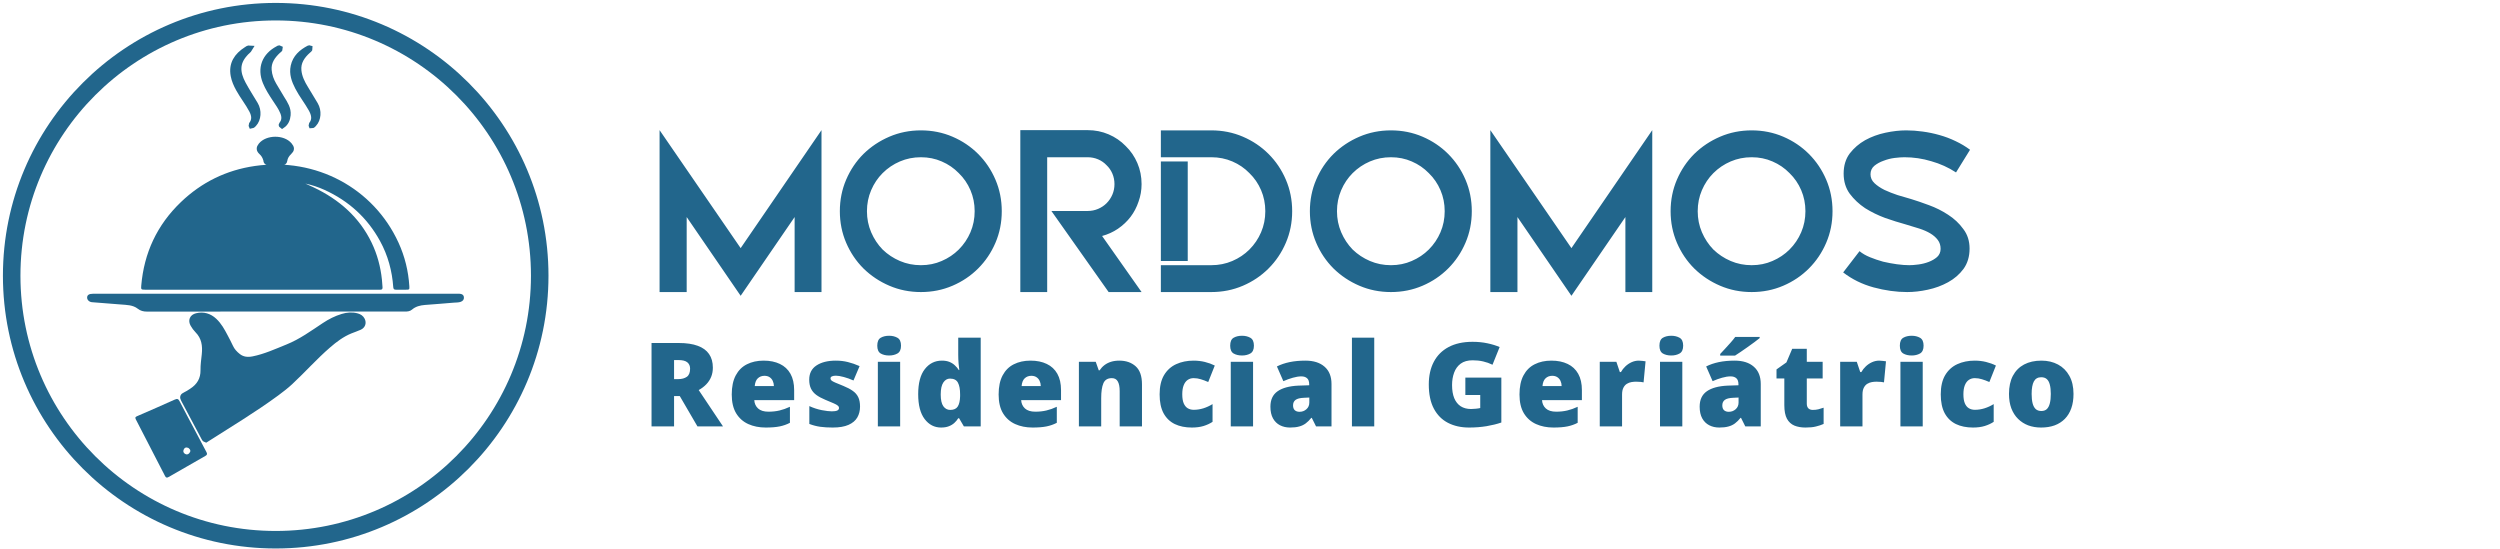 <svg width="428" height="94" viewBox="0 0 428 94" fill="none" xmlns="http://www.w3.org/2000/svg">
<path d="M92.4 47.2C92.4 72.163 72.163 92.4 47.2 92.4C22.237 92.4 2 72.163 2 47.2C2 22.237 22.237 2 47.2 2C72.163 2 92.4 22.237 92.4 47.2Z" stroke="#22668C" stroke-width="3"/>
<path d="M55.525 32.496C54.463 32.019 53.394 31.665 52.277 31.43C52.74 31.642 53.206 31.849 53.666 32.067C58.072 34.154 61.524 37.191 63.626 41.552C64.594 43.562 65.156 45.685 65.388 47.892C65.434 48.324 65.468 48.755 65.49 49.189C65.505 49.495 65.389 49.607 65.079 49.602C64.36 49.591 63.64 49.6 62.921 49.6C50.337 49.6 37.753 49.599 25.169 49.598C25.058 49.598 24.946 49.598 24.834 49.597C24.163 49.592 24.126 49.555 24.181 48.905C24.652 43.323 26.877 38.508 30.994 34.575C34.51 31.215 38.729 29.125 43.631 28.416C54.068 26.907 63.934 32.174 68.224 41.543C69.31 43.915 69.919 46.41 70.078 49.002C70.113 49.584 70.081 49.595 69.47 49.598C68.91 49.601 68.35 49.589 67.791 49.599C67.47 49.605 67.349 49.484 67.326 49.164C67.132 46.377 66.413 43.724 65.057 41.252C62.897 37.315 59.724 34.402 55.525 32.496Z" fill="#22668C"/>
<path d="M47.342 67.295C43.428 70.172 39.279 72.651 35.238 75.237C35.037 75.169 34.995 75.025 34.931 74.905C33.775 72.727 32.63 70.544 31.459 68.375C31.254 67.995 31.309 67.814 31.708 67.635C32.096 67.46 32.453 67.214 32.812 66.983C34.15 66.126 34.851 64.954 34.828 63.358C34.816 62.481 34.945 61.599 35.039 60.722C35.206 59.167 35.008 57.723 33.829 56.534C33.53 56.232 33.281 55.888 33.073 55.518C32.711 54.872 32.933 54.3 33.675 54.117C34.822 53.834 35.831 54.149 36.672 54.93C37.492 55.692 38.013 56.66 38.523 57.627C38.837 58.221 39.152 58.814 39.432 59.422C39.728 60.064 40.191 60.563 40.743 60.999C41.514 61.608 42.405 61.687 43.33 61.504C45.411 61.089 47.322 60.21 49.268 59.424C51.563 58.496 53.532 57.055 55.564 55.711C56.52 55.079 57.535 54.562 58.643 54.224C59.47 53.972 60.302 53.905 61.142 54.146C61.506 54.25 61.812 54.444 61.983 54.79C62.223 55.274 62.066 55.764 61.551 55.997C61.031 56.233 60.481 56.407 59.953 56.624C58.521 57.214 57.314 58.124 56.164 59.121C53.884 61.097 51.889 63.348 49.687 65.399C48.96 66.076 48.167 66.679 47.342 67.295Z" fill="#22668C" stroke="#22668C"/>
<path d="M55.949 50.29C63.383 50.289 70.77 50.289 78.156 50.288C78.332 50.288 78.508 50.288 78.684 50.293C79.084 50.306 79.376 50.482 79.421 50.883C79.463 51.265 79.251 51.535 78.882 51.67C78.501 51.81 78.092 51.78 77.698 51.815C76.045 51.965 74.387 52.077 72.732 52.21C71.922 52.275 71.159 52.467 70.528 53.009C70.181 53.306 69.757 53.34 69.314 53.34C62.375 53.335 55.436 53.337 48.497 53.337C40.711 53.337 32.925 53.334 25.138 53.344C24.551 53.345 24.055 53.22 23.59 52.856C22.739 52.19 21.682 52.212 20.669 52.126C19.03 51.986 17.389 51.872 15.75 51.738C15.263 51.698 14.905 51.335 14.915 50.931C14.925 50.507 15.251 50.292 15.898 50.292C27.026 50.291 38.154 50.291 49.281 50.29C51.488 50.29 53.694 50.29 55.949 50.29Z" fill="#22668C"/>
<path d="M33.291 73.521C33.985 74.835 34.654 76.123 35.345 77.399C35.515 77.712 35.472 77.878 35.15 78.06C33.051 79.248 30.961 80.449 28.876 81.657C28.571 81.834 28.416 81.808 28.251 81.486C26.595 78.251 24.93 75.02 23.253 71.796C23.066 71.437 23.24 71.348 23.524 71.225C25.653 70.3 27.785 69.378 29.898 68.42C30.335 68.222 30.527 68.273 30.74 68.688C31.567 70.297 32.427 71.891 33.291 73.521ZM32.261 76.691C31.864 76.511 31.573 76.634 31.429 77.015C31.319 77.305 31.422 77.563 31.71 77.72C31.991 77.874 32.232 77.787 32.423 77.562C32.685 77.254 32.629 76.973 32.261 76.691Z" fill="#22668C"/>
<path d="M45.553 27.29C45.4 26.766 45.139 26.355 44.755 26.003C44.356 25.639 44.357 25.325 44.698 24.903C45.758 23.596 48.452 23.575 49.534 24.866C49.934 25.345 49.934 25.602 49.486 26.029C49.062 26.434 48.766 26.9 48.688 27.474C48.649 27.754 48.496 27.828 48.233 27.825C47.547 27.816 46.859 27.798 46.174 27.83C45.769 27.849 45.571 27.718 45.553 27.29Z" fill="#22668C" stroke="#22668C"/>
<path d="M41.932 9.18C40.501 10.751 40.537 12.396 41.602 14.379C42.244 15.573 42.987 16.716 43.684 17.883C44.321 18.949 44.216 20.419 43.445 21.233C43.339 21.345 43.239 21.462 43.072 21.49C43.054 21.447 43.026 21.407 43.035 21.395C43.702 20.577 43.583 19.728 43.134 18.871C42.474 17.611 41.575 16.49 40.887 15.247C40.485 14.52 40.145 13.772 39.992 12.954C39.616 10.946 40.549 9.548 42.207 8.492C42.36 8.394 42.501 8.249 42.772 8.276C42.561 8.651 42.187 8.846 41.932 9.18Z" fill="#22668C" stroke="#22668C"/>
<path d="M48.229 16.866C48.788 17.757 49.359 18.604 49.259 19.688C49.191 20.43 48.935 21.062 48.283 21.497C48.16 21.416 48.22 21.343 48.263 21.289C48.782 20.639 48.745 19.94 48.458 19.221C48.121 18.376 47.574 17.645 47.078 16.887C46.478 15.971 45.882 15.054 45.471 14.039C44.519 11.687 45.317 9.564 47.606 8.358C47.698 8.31 47.784 8.214 47.916 8.293C47.916 8.498 47.72 8.555 47.604 8.663C46.629 9.577 45.896 10.604 46.008 11.998C46.082 12.921 46.391 13.782 46.866 14.585C47.311 15.337 47.762 16.087 48.229 16.866Z" fill="#22668C" stroke="#22668C"/>
<path d="M52.765 8.622C51.692 9.568 50.961 10.65 51.103 12.091C51.215 13.222 51.716 14.227 52.315 15.191C52.874 16.094 53.422 17.003 53.96 17.917C54.591 18.989 54.48 20.429 53.719 21.223C53.615 21.331 53.53 21.476 53.343 21.472C53.331 21.44 53.303 21.4 53.312 21.388C54.051 20.473 53.8 19.56 53.298 18.656C52.593 17.388 51.674 16.244 51.007 14.954C50.417 13.814 49.983 12.643 50.263 11.342C50.583 9.856 51.618 8.936 52.932 8.251C52.951 8.241 52.99 8.267 53.023 8.277C53.031 8.444 52.88 8.503 52.765 8.622Z" fill="#22668C" stroke="#22668C"/>
<path d="M116.221 58.723C117.516 58.723 118.594 58.882 119.453 59.201C120.312 59.514 120.957 59.982 121.387 60.607C121.823 61.232 122.041 62.01 122.041 62.941C122.041 63.521 121.943 64.048 121.748 64.523C121.553 64.999 121.273 65.425 120.908 65.803C120.55 66.174 120.12 66.499 119.619 66.779L123.779 73H119.404L116.377 67.805H115.4V73H111.543V58.723H116.221ZM116.162 61.643H115.4V64.904H116.123C116.715 64.904 117.201 64.774 117.578 64.514C117.956 64.253 118.145 63.788 118.145 63.117C118.145 62.655 117.988 62.294 117.676 62.033C117.363 61.773 116.859 61.643 116.162 61.643ZM130.734 61.74C131.808 61.74 132.736 61.929 133.517 62.307C134.298 62.678 134.901 63.238 135.324 63.986C135.747 64.735 135.959 65.672 135.959 66.799V68.498H129.132C129.165 69.078 129.38 69.553 129.777 69.924C130.181 70.295 130.773 70.481 131.554 70.481C132.244 70.481 132.876 70.412 133.449 70.275C134.028 70.139 134.624 69.927 135.236 69.641V72.385C134.702 72.665 134.119 72.87 133.488 73C132.856 73.13 132.059 73.195 131.095 73.195C129.982 73.195 128.986 72.997 128.107 72.6C127.228 72.203 126.535 71.587 126.027 70.754C125.526 69.921 125.275 68.85 125.275 67.541C125.275 66.213 125.503 65.122 125.959 64.269C126.414 63.41 127.052 62.775 127.873 62.365C128.693 61.949 129.647 61.74 130.734 61.74ZM130.871 64.338C130.421 64.338 130.044 64.481 129.738 64.768C129.438 65.047 129.263 65.49 129.211 66.096H132.492C132.485 65.77 132.42 65.474 132.296 65.207C132.173 64.94 131.99 64.728 131.75 64.572C131.515 64.416 131.222 64.338 130.871 64.338ZM147.239 69.602C147.239 70.305 147.083 70.926 146.771 71.467C146.458 72.007 145.957 72.43 145.267 72.736C144.583 73.042 143.682 73.195 142.562 73.195C141.774 73.195 141.068 73.153 140.443 73.068C139.824 72.984 139.196 72.821 138.558 72.58V69.523C139.254 69.842 139.964 70.074 140.687 70.217C141.409 70.353 141.979 70.422 142.396 70.422C142.825 70.422 143.138 70.376 143.333 70.285C143.535 70.188 143.636 70.044 143.636 69.856C143.636 69.693 143.568 69.556 143.431 69.445C143.301 69.328 143.063 69.195 142.718 69.045C142.379 68.895 141.901 68.693 141.282 68.439C140.67 68.186 140.159 67.909 139.749 67.609C139.346 67.31 139.043 66.952 138.841 66.535C138.639 66.118 138.538 65.607 138.538 65.002C138.538 63.921 138.955 63.107 139.788 62.56C140.622 62.014 141.725 61.74 143.099 61.74C143.828 61.74 144.515 61.822 145.159 61.984C145.804 62.141 146.471 62.372 147.161 62.678L146.116 65.139C145.57 64.891 145.016 64.693 144.456 64.543C143.896 64.393 143.45 64.318 143.118 64.318C142.819 64.318 142.588 64.357 142.425 64.436C142.262 64.514 142.181 64.628 142.181 64.777C142.181 64.914 142.236 65.034 142.347 65.139C142.464 65.243 142.682 65.363 143.001 65.5C143.32 65.637 143.786 65.829 144.398 66.076C145.042 66.337 145.573 66.617 145.989 66.916C146.413 67.209 146.725 67.567 146.927 67.99C147.135 68.413 147.239 68.951 147.239 69.602ZM154.106 61.935V73H150.288V61.935H154.106ZM152.212 57.482C152.759 57.482 153.234 57.596 153.638 57.824C154.048 58.052 154.253 58.505 154.253 59.182C154.253 59.839 154.048 60.285 153.638 60.52C153.234 60.747 152.759 60.861 152.212 60.861C151.652 60.861 151.173 60.747 150.776 60.52C150.386 60.285 150.19 59.839 150.19 59.182C150.19 58.505 150.386 58.052 150.776 57.824C151.173 57.596 151.652 57.482 152.212 57.482ZM161.11 73.195C159.97 73.195 159.033 72.71 158.297 71.74C157.562 70.77 157.194 69.351 157.194 67.482C157.194 65.594 157.571 64.165 158.327 63.195C159.082 62.225 160.058 61.74 161.256 61.74C161.751 61.74 162.177 61.812 162.536 61.955C162.894 62.098 163.203 62.294 163.463 62.541C163.73 62.782 163.961 63.055 164.157 63.361H164.235C164.189 63.081 164.147 62.697 164.108 62.209C164.069 61.714 164.049 61.232 164.049 60.764V57.805H167.897V73H165.016L164.196 71.603H164.049C163.873 71.897 163.652 72.163 163.385 72.404C163.125 72.645 162.806 72.837 162.428 72.981C162.057 73.124 161.618 73.195 161.11 73.195ZM162.672 70.178C163.284 70.178 163.714 69.986 163.961 69.602C164.215 69.211 164.352 68.618 164.371 67.824V67.522C164.371 66.649 164.248 65.982 164 65.519C163.76 65.051 163.304 64.816 162.633 64.816C162.177 64.816 161.8 65.038 161.5 65.481C161.201 65.923 161.051 66.61 161.051 67.541C161.051 68.459 161.201 69.13 161.5 69.553C161.806 69.969 162.197 70.178 162.672 70.178ZM176.424 61.74C177.498 61.74 178.426 61.929 179.207 62.307C179.988 62.678 180.59 63.238 181.014 63.986C181.437 64.735 181.648 65.672 181.648 66.799V68.498H174.822C174.855 69.078 175.07 69.553 175.467 69.924C175.87 70.295 176.463 70.481 177.244 70.481C177.934 70.481 178.566 70.412 179.139 70.275C179.718 70.139 180.314 69.927 180.926 69.641V72.385C180.392 72.665 179.809 72.87 179.178 73C178.546 73.13 177.749 73.195 176.785 73.195C175.672 73.195 174.676 72.997 173.797 72.6C172.918 72.203 172.225 71.587 171.717 70.754C171.215 69.921 170.965 68.85 170.965 67.541C170.965 66.213 171.193 65.122 171.648 64.269C172.104 63.41 172.742 62.775 173.562 62.365C174.383 61.949 175.337 61.74 176.424 61.74ZM176.561 64.338C176.111 64.338 175.734 64.481 175.428 64.768C175.128 65.047 174.952 65.49 174.9 66.096H178.182C178.175 65.77 178.11 65.474 177.986 65.207C177.863 64.94 177.68 64.728 177.439 64.572C177.205 64.416 176.912 64.338 176.561 64.338ZM191.63 61.74C192.77 61.74 193.701 62.062 194.423 62.707C195.146 63.352 195.507 64.383 195.507 65.803V73H191.689V66.965C191.689 66.229 191.582 65.676 191.367 65.305C191.158 64.927 190.82 64.738 190.351 64.738C189.629 64.738 189.143 65.034 188.896 65.627C188.649 66.213 188.525 67.056 188.525 68.156V73H184.707V61.935H187.588L188.105 63.4H188.252C188.486 63.049 188.766 62.749 189.091 62.502C189.417 62.255 189.791 62.066 190.214 61.935C190.638 61.805 191.11 61.74 191.63 61.74ZM204.044 73.195C202.924 73.195 201.951 72.997 201.124 72.6C200.297 72.196 199.656 71.578 199.2 70.744C198.751 69.904 198.527 68.83 198.527 67.522C198.527 66.18 198.777 65.083 199.279 64.231C199.786 63.378 200.48 62.749 201.359 62.346C202.238 61.942 203.234 61.74 204.347 61.74C205.024 61.74 205.665 61.815 206.271 61.965C206.883 62.115 207.449 62.32 207.97 62.58L206.847 65.402C206.391 65.201 205.965 65.041 205.568 64.924C205.177 64.8 204.77 64.738 204.347 64.738C203.963 64.738 203.624 64.839 203.331 65.041C203.038 65.243 202.81 65.549 202.648 65.959C202.485 66.363 202.404 66.877 202.404 67.502C202.404 68.14 202.485 68.654 202.648 69.045C202.817 69.436 203.048 69.719 203.341 69.894C203.64 70.07 203.982 70.158 204.366 70.158C204.92 70.158 205.47 70.074 206.017 69.904C206.57 69.728 207.094 69.488 207.589 69.182V72.219C207.133 72.518 206.619 72.756 206.046 72.932C205.473 73.107 204.806 73.195 204.044 73.195ZM214.524 61.935V73H210.706V61.935H214.524ZM212.63 57.482C213.177 57.482 213.652 57.596 214.055 57.824C214.466 58.052 214.671 58.505 214.671 59.182C214.671 59.839 214.466 60.285 214.055 60.52C213.652 60.747 213.177 60.861 212.63 60.861C212.07 60.861 211.591 60.747 211.194 60.52C210.804 60.285 210.608 59.839 210.608 59.182C210.608 58.505 210.804 58.052 211.194 57.824C211.591 57.596 212.07 57.482 212.63 57.482ZM223.491 61.74C224.89 61.74 225.984 62.089 226.772 62.785C227.56 63.475 227.954 64.462 227.954 65.744V73H225.307L224.575 71.535H224.496C224.184 71.926 223.862 72.245 223.53 72.492C223.204 72.733 222.83 72.909 222.407 73.019C221.983 73.137 221.466 73.195 220.854 73.195C220.216 73.195 219.643 73.065 219.135 72.805C218.627 72.544 218.227 72.15 217.934 71.623C217.641 71.096 217.495 70.428 217.495 69.621C217.495 68.436 217.905 67.557 218.725 66.984C219.545 66.412 220.733 66.089 222.289 66.018L224.135 65.959V65.803C224.135 65.308 224.011 64.956 223.764 64.748C223.523 64.54 223.198 64.436 222.787 64.436C222.351 64.436 221.863 64.514 221.323 64.67C220.789 64.82 220.252 65.015 219.711 65.256L218.608 62.736C219.246 62.411 219.968 62.163 220.776 61.994C221.583 61.825 222.488 61.74 223.491 61.74ZM224.155 68.059L223.276 68.098C222.573 68.124 222.078 68.247 221.791 68.469C221.511 68.684 221.371 68.993 221.371 69.397C221.371 69.774 221.472 70.054 221.674 70.236C221.876 70.412 222.143 70.5 222.475 70.5C222.937 70.5 223.331 70.353 223.657 70.061C223.989 69.768 224.155 69.387 224.155 68.918V68.059ZM235.27 73H231.451V57.805H235.27V73ZM250.868 64.641H257.03V72.336C256.295 72.59 255.452 72.798 254.501 72.961C253.551 73.117 252.555 73.195 251.513 73.195C250.139 73.195 248.935 72.928 247.9 72.394C246.864 71.861 246.057 71.05 245.478 69.963C244.898 68.869 244.609 67.489 244.609 65.822C244.609 64.325 244.895 63.033 245.468 61.945C246.041 60.852 246.884 60.008 247.997 59.416C249.117 58.817 250.488 58.518 252.109 58.518C253.001 58.518 253.847 58.602 254.648 58.772C255.448 58.941 256.145 59.156 256.738 59.416L255.517 62.443C255.002 62.19 254.469 62.001 253.915 61.877C253.362 61.747 252.766 61.682 252.128 61.682C251.275 61.682 250.588 61.874 250.068 62.258C249.553 62.642 249.179 63.156 248.945 63.801C248.71 64.439 248.593 65.145 248.593 65.92C248.593 66.805 248.717 67.554 248.964 68.166C249.218 68.772 249.586 69.234 250.068 69.553C250.556 69.865 251.145 70.022 251.835 70.022C252.063 70.022 252.34 70.005 252.665 69.973C252.997 69.94 253.248 69.901 253.417 69.856V67.619H250.868V64.641ZM265.596 61.74C266.671 61.74 267.598 61.929 268.38 62.307C269.161 62.678 269.763 63.238 270.186 63.986C270.61 64.735 270.821 65.672 270.821 66.799V68.498H263.995C264.027 69.078 264.242 69.553 264.639 69.924C265.043 70.295 265.636 70.481 266.417 70.481C267.107 70.481 267.738 70.412 268.311 70.275C268.891 70.139 269.486 69.927 270.098 69.641V72.385C269.565 72.665 268.982 72.87 268.35 73C267.719 73.13 266.921 73.195 265.958 73.195C264.845 73.195 263.848 72.997 262.97 72.6C262.091 72.203 261.397 71.587 260.889 70.754C260.388 69.921 260.137 68.85 260.137 67.541C260.137 66.213 260.365 65.122 260.821 64.269C261.277 63.41 261.915 62.775 262.735 62.365C263.555 61.949 264.509 61.74 265.596 61.74ZM265.733 64.338C265.284 64.338 264.906 64.481 264.6 64.768C264.301 65.047 264.125 65.49 264.073 66.096H267.354C267.348 65.77 267.283 65.474 267.159 65.207C267.035 64.94 266.853 64.728 266.612 64.572C266.378 64.416 266.085 64.338 265.733 64.338ZM280.559 61.74C280.767 61.74 280.985 61.757 281.213 61.789C281.441 61.815 281.61 61.838 281.721 61.857L281.379 65.461C281.256 65.428 281.096 65.402 280.901 65.383C280.705 65.357 280.432 65.344 280.08 65.344C279.84 65.344 279.582 65.367 279.309 65.412C279.036 65.458 278.775 65.555 278.528 65.705C278.287 65.848 278.088 66.07 277.932 66.369C277.776 66.662 277.698 67.059 277.698 67.561V73H273.879V61.935H276.721L277.317 63.703H277.502C277.704 63.339 277.961 63.01 278.274 62.717C278.593 62.417 278.948 62.18 279.338 62.004C279.735 61.828 280.142 61.74 280.559 61.74ZM288.012 61.935V73H284.193V61.935H288.012ZM286.117 57.482C286.664 57.482 287.139 57.596 287.543 57.824C287.953 58.052 288.158 58.505 288.158 59.182C288.158 59.839 287.953 60.285 287.543 60.52C287.139 60.747 286.664 60.861 286.117 60.861C285.557 60.861 285.079 60.747 284.682 60.52C284.291 60.285 284.096 59.839 284.096 59.182C284.096 58.505 284.291 58.052 284.682 57.824C285.079 57.596 285.557 57.482 286.117 57.482ZM296.978 61.74C298.378 61.74 299.472 62.089 300.259 62.785C301.047 63.475 301.441 64.462 301.441 65.744V73H298.795L298.062 71.535H297.984C297.671 71.926 297.349 72.245 297.017 72.492C296.692 72.733 296.317 72.909 295.894 73.019C295.471 73.137 294.953 73.195 294.341 73.195C293.703 73.195 293.13 73.065 292.623 72.805C292.115 72.544 291.714 72.15 291.421 71.623C291.129 71.096 290.982 70.428 290.982 69.621C290.982 68.436 291.392 67.557 292.212 66.984C293.033 66.412 294.221 66.089 295.777 66.018L297.623 65.959V65.803C297.623 65.308 297.499 64.956 297.252 64.748C297.011 64.54 296.685 64.436 296.275 64.436C295.839 64.436 295.351 64.514 294.81 64.67C294.276 64.82 293.739 65.015 293.199 65.256L292.095 62.736C292.733 62.411 293.456 62.163 294.263 61.994C295.071 61.825 295.976 61.74 296.978 61.74ZM297.642 68.059L296.763 68.098C296.06 68.124 295.565 68.247 295.279 68.469C294.999 68.684 294.859 68.993 294.859 69.397C294.859 69.774 294.96 70.054 295.162 70.236C295.364 70.412 295.63 70.5 295.962 70.5C296.425 70.5 296.819 70.353 297.144 70.061C297.476 69.768 297.642 69.387 297.642 68.918V68.059ZM301.255 57.678V57.883C301.021 58.072 300.722 58.303 300.357 58.576C299.992 58.843 299.605 59.123 299.195 59.416C298.791 59.703 298.397 59.976 298.013 60.236C297.636 60.497 297.31 60.712 297.037 60.881H294.498V60.598C294.726 60.35 294.999 60.057 295.318 59.719C295.637 59.374 295.956 59.022 296.275 58.664C296.594 58.306 296.861 57.977 297.076 57.678H301.255ZM310.359 70.178C310.704 70.178 311.019 70.142 311.306 70.07C311.592 69.999 311.892 69.908 312.204 69.797V72.58C311.788 72.762 311.345 72.909 310.876 73.019C310.414 73.137 309.821 73.195 309.099 73.195C308.383 73.195 307.751 73.085 307.204 72.863C306.657 72.635 306.231 72.245 305.925 71.691C305.626 71.132 305.476 70.353 305.476 69.357V64.797H304.138V63.244L305.837 62.043L306.823 59.719H309.323V61.935H312.038V64.797H309.323V69.103C309.323 69.462 309.415 69.732 309.597 69.914C309.779 70.09 310.033 70.178 310.359 70.178ZM321.718 61.74C321.926 61.74 322.144 61.757 322.372 61.789C322.6 61.815 322.769 61.838 322.88 61.857L322.538 65.461C322.414 65.428 322.255 65.402 322.059 65.383C321.864 65.357 321.591 65.344 321.239 65.344C320.998 65.344 320.741 65.367 320.468 65.412C320.194 65.458 319.934 65.555 319.686 65.705C319.445 65.848 319.247 66.07 319.091 66.369C318.934 66.662 318.856 67.059 318.856 67.561V73H315.038V61.935H317.88L318.475 63.703H318.661C318.863 63.339 319.12 63.01 319.432 62.717C319.751 62.417 320.106 62.18 320.497 62.004C320.894 61.828 321.301 61.74 321.718 61.74ZM329.17 61.935V73H325.352V61.935H329.17ZM327.276 57.482C327.823 57.482 328.298 57.596 328.702 57.824C329.112 58.052 329.317 58.505 329.317 59.182C329.317 59.839 329.112 60.285 328.702 60.52C328.298 60.747 327.823 60.861 327.276 60.861C326.716 60.861 326.237 60.747 325.84 60.52C325.45 60.285 325.254 59.839 325.254 59.182C325.254 58.505 325.45 58.052 325.84 57.824C326.237 57.596 326.716 57.482 327.276 57.482ZM337.775 73.195C336.656 73.195 335.682 72.997 334.855 72.6C334.029 72.196 333.387 71.578 332.932 70.744C332.482 69.904 332.258 68.83 332.258 67.522C332.258 66.18 332.508 65.083 333.01 64.231C333.518 63.378 334.211 62.749 335.09 62.346C335.969 61.942 336.965 61.74 338.078 61.74C338.755 61.74 339.396 61.815 340.002 61.965C340.614 62.115 341.18 62.32 341.701 62.58L340.578 65.402C340.122 65.201 339.696 65.041 339.299 64.924C338.908 64.8 338.501 64.738 338.078 64.738C337.694 64.738 337.355 64.839 337.062 65.041C336.77 65.243 336.542 65.549 336.379 65.959C336.216 66.363 336.135 66.877 336.135 67.502C336.135 68.14 336.216 68.654 336.379 69.045C336.548 69.436 336.779 69.719 337.072 69.894C337.372 70.07 337.714 70.158 338.098 70.158C338.651 70.158 339.201 70.074 339.748 69.904C340.301 69.728 340.826 69.488 341.32 69.182V72.219C340.865 72.518 340.35 72.756 339.777 72.932C339.204 73.107 338.537 73.195 337.775 73.195ZM354.984 67.443C354.984 68.368 354.857 69.188 354.603 69.904C354.349 70.62 353.981 71.223 353.5 71.711C353.018 72.199 352.435 72.57 351.752 72.824C351.068 73.072 350.296 73.195 349.437 73.195C348.636 73.195 347.901 73.072 347.23 72.824C346.566 72.57 345.987 72.199 345.492 71.711C344.997 71.223 344.613 70.62 344.339 69.904C344.073 69.188 343.939 68.368 343.939 67.443C343.939 66.219 344.16 65.184 344.603 64.338C345.052 63.492 345.69 62.847 346.517 62.404C347.351 61.962 348.343 61.74 349.496 61.74C350.557 61.74 351.501 61.962 352.328 62.404C353.155 62.847 353.802 63.492 354.271 64.338C354.746 65.184 354.984 66.219 354.984 67.443ZM347.816 67.443C347.816 68.075 347.871 68.609 347.982 69.045C348.093 69.475 348.268 69.803 348.509 70.031C348.757 70.253 349.079 70.363 349.476 70.363C349.873 70.363 350.189 70.253 350.423 70.031C350.658 69.803 350.827 69.475 350.931 69.045C351.042 68.609 351.097 68.075 351.097 67.443C351.097 66.812 351.042 66.284 350.931 65.861C350.827 65.438 350.655 65.119 350.414 64.904C350.179 64.689 349.86 64.582 349.457 64.582C348.877 64.582 348.457 64.823 348.197 65.305C347.943 65.787 347.816 66.499 347.816 67.443Z" fill="#22668C"/>
<path d="M140.64 22.28V50H136.04V37.16L126.8 50.64L117.56 37.16V50H112.92V22.28L126.8 42.48L140.64 22.28ZM157.662 22.32C159.582 22.32 161.382 22.68 163.062 23.4C164.742 24.12 166.209 25.107 167.462 26.36C168.715 27.613 169.702 29.08 170.422 30.76C171.142 32.44 171.502 34.24 171.502 36.16C171.502 38.08 171.142 39.88 170.422 41.56C169.702 43.24 168.715 44.707 167.462 45.96C166.209 47.213 164.742 48.2 163.062 48.92C161.382 49.64 159.582 50 157.662 50C155.742 50 153.942 49.64 152.262 48.92C150.582 48.2 149.102 47.213 147.822 45.96C146.569 44.707 145.582 43.24 144.862 41.56C144.142 39.88 143.782 38.08 143.782 36.16C143.782 34.24 144.142 32.44 144.862 30.76C145.582 29.08 146.569 27.613 147.822 26.36C149.102 25.107 150.582 24.12 152.262 23.4C153.942 22.68 155.742 22.32 157.662 22.32ZM166.862 36.16C166.862 34.88 166.622 33.68 166.142 32.56C165.662 31.44 164.995 30.467 164.142 29.64C163.315 28.787 162.342 28.12 161.222 27.64C160.129 27.16 158.942 26.92 157.662 26.92C156.382 26.92 155.182 27.16 154.062 27.64C152.942 28.12 151.955 28.787 151.102 29.64C150.275 30.467 149.622 31.44 149.142 32.56C148.662 33.68 148.422 34.88 148.422 36.16C148.422 37.44 148.662 38.64 149.142 39.76C149.622 40.88 150.275 41.867 151.102 42.72C151.955 43.547 152.942 44.2 154.062 44.68C155.182 45.16 156.382 45.4 157.662 45.4C158.942 45.4 160.129 45.16 161.222 44.68C162.342 44.2 163.315 43.547 164.142 42.72C164.995 41.867 165.662 40.88 166.142 39.76C166.622 38.64 166.862 37.44 166.862 36.16ZM188.678 40.4L195.438 50H189.798L179.998 36.12H186.198C186.838 36.12 187.438 36 187.998 35.76C188.558 35.52 189.038 35.2 189.438 34.8C189.864 34.373 190.198 33.88 190.438 33.32C190.678 32.76 190.798 32.16 190.798 31.52C190.798 30.88 190.678 30.28 190.438 29.72C190.198 29.16 189.864 28.68 189.438 28.28C189.038 27.853 188.558 27.52 187.998 27.28C187.438 27.04 186.838 26.92 186.198 26.92H179.278V36.12V40.76V50H174.678V22.28H186.198C187.478 22.28 188.678 22.52 189.798 23C190.918 23.48 191.891 24.147 192.718 25C193.571 25.827 194.238 26.8 194.718 27.92C195.198 29.04 195.438 30.24 195.438 31.52C195.438 32.56 195.264 33.56 194.918 34.52C194.598 35.48 194.144 36.347 193.558 37.12C192.971 37.893 192.251 38.573 191.398 39.16C190.571 39.72 189.664 40.133 188.678 40.4ZM207.38 22.32C209.3 22.32 211.1 22.68 212.78 23.4C214.46 24.12 215.927 25.107 217.18 26.36C218.434 27.613 219.42 29.08 220.14 30.76C220.86 32.44 221.22 34.24 221.22 36.16C221.22 38.08 220.86 39.88 220.14 41.56C219.42 43.24 218.434 44.707 217.18 45.96C215.927 47.213 214.46 48.2 212.78 48.92C211.1 49.64 209.3 50 207.38 50H198.74V45.4H207.38C208.66 45.4 209.86 45.16 210.98 44.68C212.1 44.2 213.074 43.547 213.9 42.72C214.754 41.867 215.42 40.88 215.9 39.76C216.38 38.64 216.62 37.44 216.62 36.16C216.62 34.88 216.38 33.68 215.9 32.56C215.42 31.44 214.754 30.467 213.9 29.64C213.074 28.787 212.1 28.12 210.98 27.64C209.86 27.16 208.66 26.92 207.38 26.92H198.74V22.32H207.38ZM203.34 27.64V44.68H198.74V27.64H203.34ZM238.131 22.32C240.051 22.32 241.851 22.68 243.531 23.4C245.211 24.12 246.677 25.107 247.931 26.36C249.184 27.613 250.171 29.08 250.891 30.76C251.611 32.44 251.971 34.24 251.971 36.16C251.971 38.08 251.611 39.88 250.891 41.56C250.171 43.24 249.184 44.707 247.931 45.96C246.677 47.213 245.211 48.2 243.531 48.92C241.851 49.64 240.051 50 238.131 50C236.211 50 234.411 49.64 232.731 48.92C231.051 48.2 229.571 47.213 228.291 45.96C227.037 44.707 226.051 43.24 225.331 41.56C224.611 39.88 224.251 38.08 224.251 36.16C224.251 34.24 224.611 32.44 225.331 30.76C226.051 29.08 227.037 27.613 228.291 26.36C229.571 25.107 231.051 24.12 232.731 23.4C234.411 22.68 236.211 22.32 238.131 22.32ZM247.331 36.16C247.331 34.88 247.091 33.68 246.611 32.56C246.131 31.44 245.464 30.467 244.611 29.64C243.784 28.787 242.811 28.12 241.691 27.64C240.597 27.16 239.411 26.92 238.131 26.92C236.851 26.92 235.651 27.16 234.531 27.64C233.411 28.12 232.424 28.787 231.571 29.64C230.744 30.467 230.091 31.44 229.611 32.56C229.131 33.68 228.891 34.88 228.891 36.16C228.891 37.44 229.131 38.64 229.611 39.76C230.091 40.88 230.744 41.867 231.571 42.72C232.424 43.547 233.411 44.2 234.531 44.68C235.651 45.16 236.851 45.4 238.131 45.4C239.411 45.4 240.597 45.16 241.691 44.68C242.811 44.2 243.784 43.547 244.611 42.72C245.464 41.867 246.131 40.88 246.611 39.76C247.091 38.64 247.331 37.44 247.331 36.16ZM282.867 22.28V50H278.267V37.16L269.027 50.64L259.787 37.16V50H255.147V22.28L269.027 42.48L282.867 22.28ZM299.888 22.32C301.808 22.32 303.608 22.68 305.288 23.4C306.968 24.12 308.435 25.107 309.688 26.36C310.942 27.613 311.928 29.08 312.648 30.76C313.368 32.44 313.728 34.24 313.728 36.16C313.728 38.08 313.368 39.88 312.648 41.56C311.928 43.24 310.942 44.707 309.688 45.96C308.435 47.213 306.968 48.2 305.288 48.92C303.608 49.64 301.808 50 299.888 50C297.968 50 296.168 49.64 294.488 48.92C292.808 48.2 291.328 47.213 290.048 45.96C288.795 44.707 287.808 43.24 287.088 41.56C286.368 39.88 286.008 38.08 286.008 36.16C286.008 34.24 286.368 32.44 287.088 30.76C287.808 29.08 288.795 27.613 290.048 26.36C291.328 25.107 292.808 24.12 294.488 23.4C296.168 22.68 297.968 22.32 299.888 22.32ZM309.088 36.16C309.088 34.88 308.848 33.68 308.368 32.56C307.888 31.44 307.222 30.467 306.368 29.64C305.542 28.787 304.568 28.12 303.448 27.64C302.355 27.16 301.168 26.92 299.888 26.92C298.608 26.92 297.408 27.16 296.288 27.64C295.168 28.12 294.182 28.787 293.328 29.64C292.502 30.467 291.848 31.44 291.368 32.56C290.888 33.68 290.648 34.88 290.648 36.16C290.648 37.44 290.888 38.64 291.368 39.76C291.848 40.88 292.502 41.867 293.328 42.72C294.182 43.547 295.168 44.2 296.288 44.68C297.408 45.16 298.608 45.4 299.888 45.4C301.168 45.4 302.355 45.16 303.448 44.68C304.568 44.2 305.542 43.547 306.368 42.72C307.222 41.867 307.888 40.88 308.368 39.76C308.848 38.64 309.088 37.44 309.088 36.16ZM337.271 25.64L334.871 29.52C333.564 28.667 332.151 28.027 330.631 27.6C329.138 27.147 327.604 26.92 326.031 26.92C325.578 26.92 325.018 26.96 324.351 27.04C323.711 27.12 323.084 27.28 322.471 27.52C321.858 27.733 321.324 28.027 320.871 28.4C320.444 28.773 320.231 29.253 320.231 29.84C320.231 30.427 320.458 30.933 320.911 31.36C321.364 31.787 321.938 32.173 322.631 32.52C323.324 32.84 324.071 33.133 324.871 33.4C325.698 33.64 326.471 33.867 327.191 34.08C328.071 34.347 329.084 34.693 330.231 35.12C331.404 35.547 332.498 36.093 333.511 36.76C334.551 37.427 335.418 38.24 336.111 39.2C336.831 40.133 337.191 41.253 337.191 42.56C337.191 43.92 336.844 45.08 336.151 46.04C335.458 46.973 334.578 47.733 333.511 48.32C332.444 48.907 331.284 49.333 330.031 49.6C328.804 49.867 327.631 50 326.511 50C324.644 50 322.724 49.733 320.751 49.2C318.804 48.667 317.071 47.813 315.551 46.64L318.351 43C318.831 43.4 319.431 43.747 320.151 44.04C320.871 44.333 321.618 44.587 322.391 44.8C323.191 44.987 323.978 45.133 324.751 45.24C325.551 45.347 326.258 45.4 326.871 45.4C327.298 45.4 327.818 45.36 328.431 45.28C329.044 45.2 329.631 45.053 330.191 44.84C330.751 44.627 331.231 44.347 331.631 44C332.031 43.627 332.231 43.16 332.231 42.6C332.231 42.013 332.071 41.507 331.751 41.08C331.431 40.653 331.004 40.28 330.471 39.96C329.938 39.64 329.298 39.36 328.551 39.12C327.804 38.88 327.018 38.64 326.191 38.4C325.124 38.107 323.978 37.747 322.751 37.32C321.524 36.867 320.378 36.307 319.311 35.64C318.271 34.947 317.391 34.12 316.671 33.16C315.978 32.2 315.631 31.053 315.631 29.72C315.631 28.36 315.978 27.213 316.671 26.28C317.391 25.347 318.271 24.587 319.311 24C320.378 23.413 321.538 22.987 322.791 22.72C324.044 22.453 325.231 22.32 326.351 22.32C327.258 22.32 328.191 22.387 329.151 22.52C330.138 22.653 331.098 22.853 332.031 23.12C332.991 23.387 333.911 23.733 334.791 24.16C335.698 24.587 336.524 25.08 337.271 25.64Z" fill="#22668C"/>
</svg>
